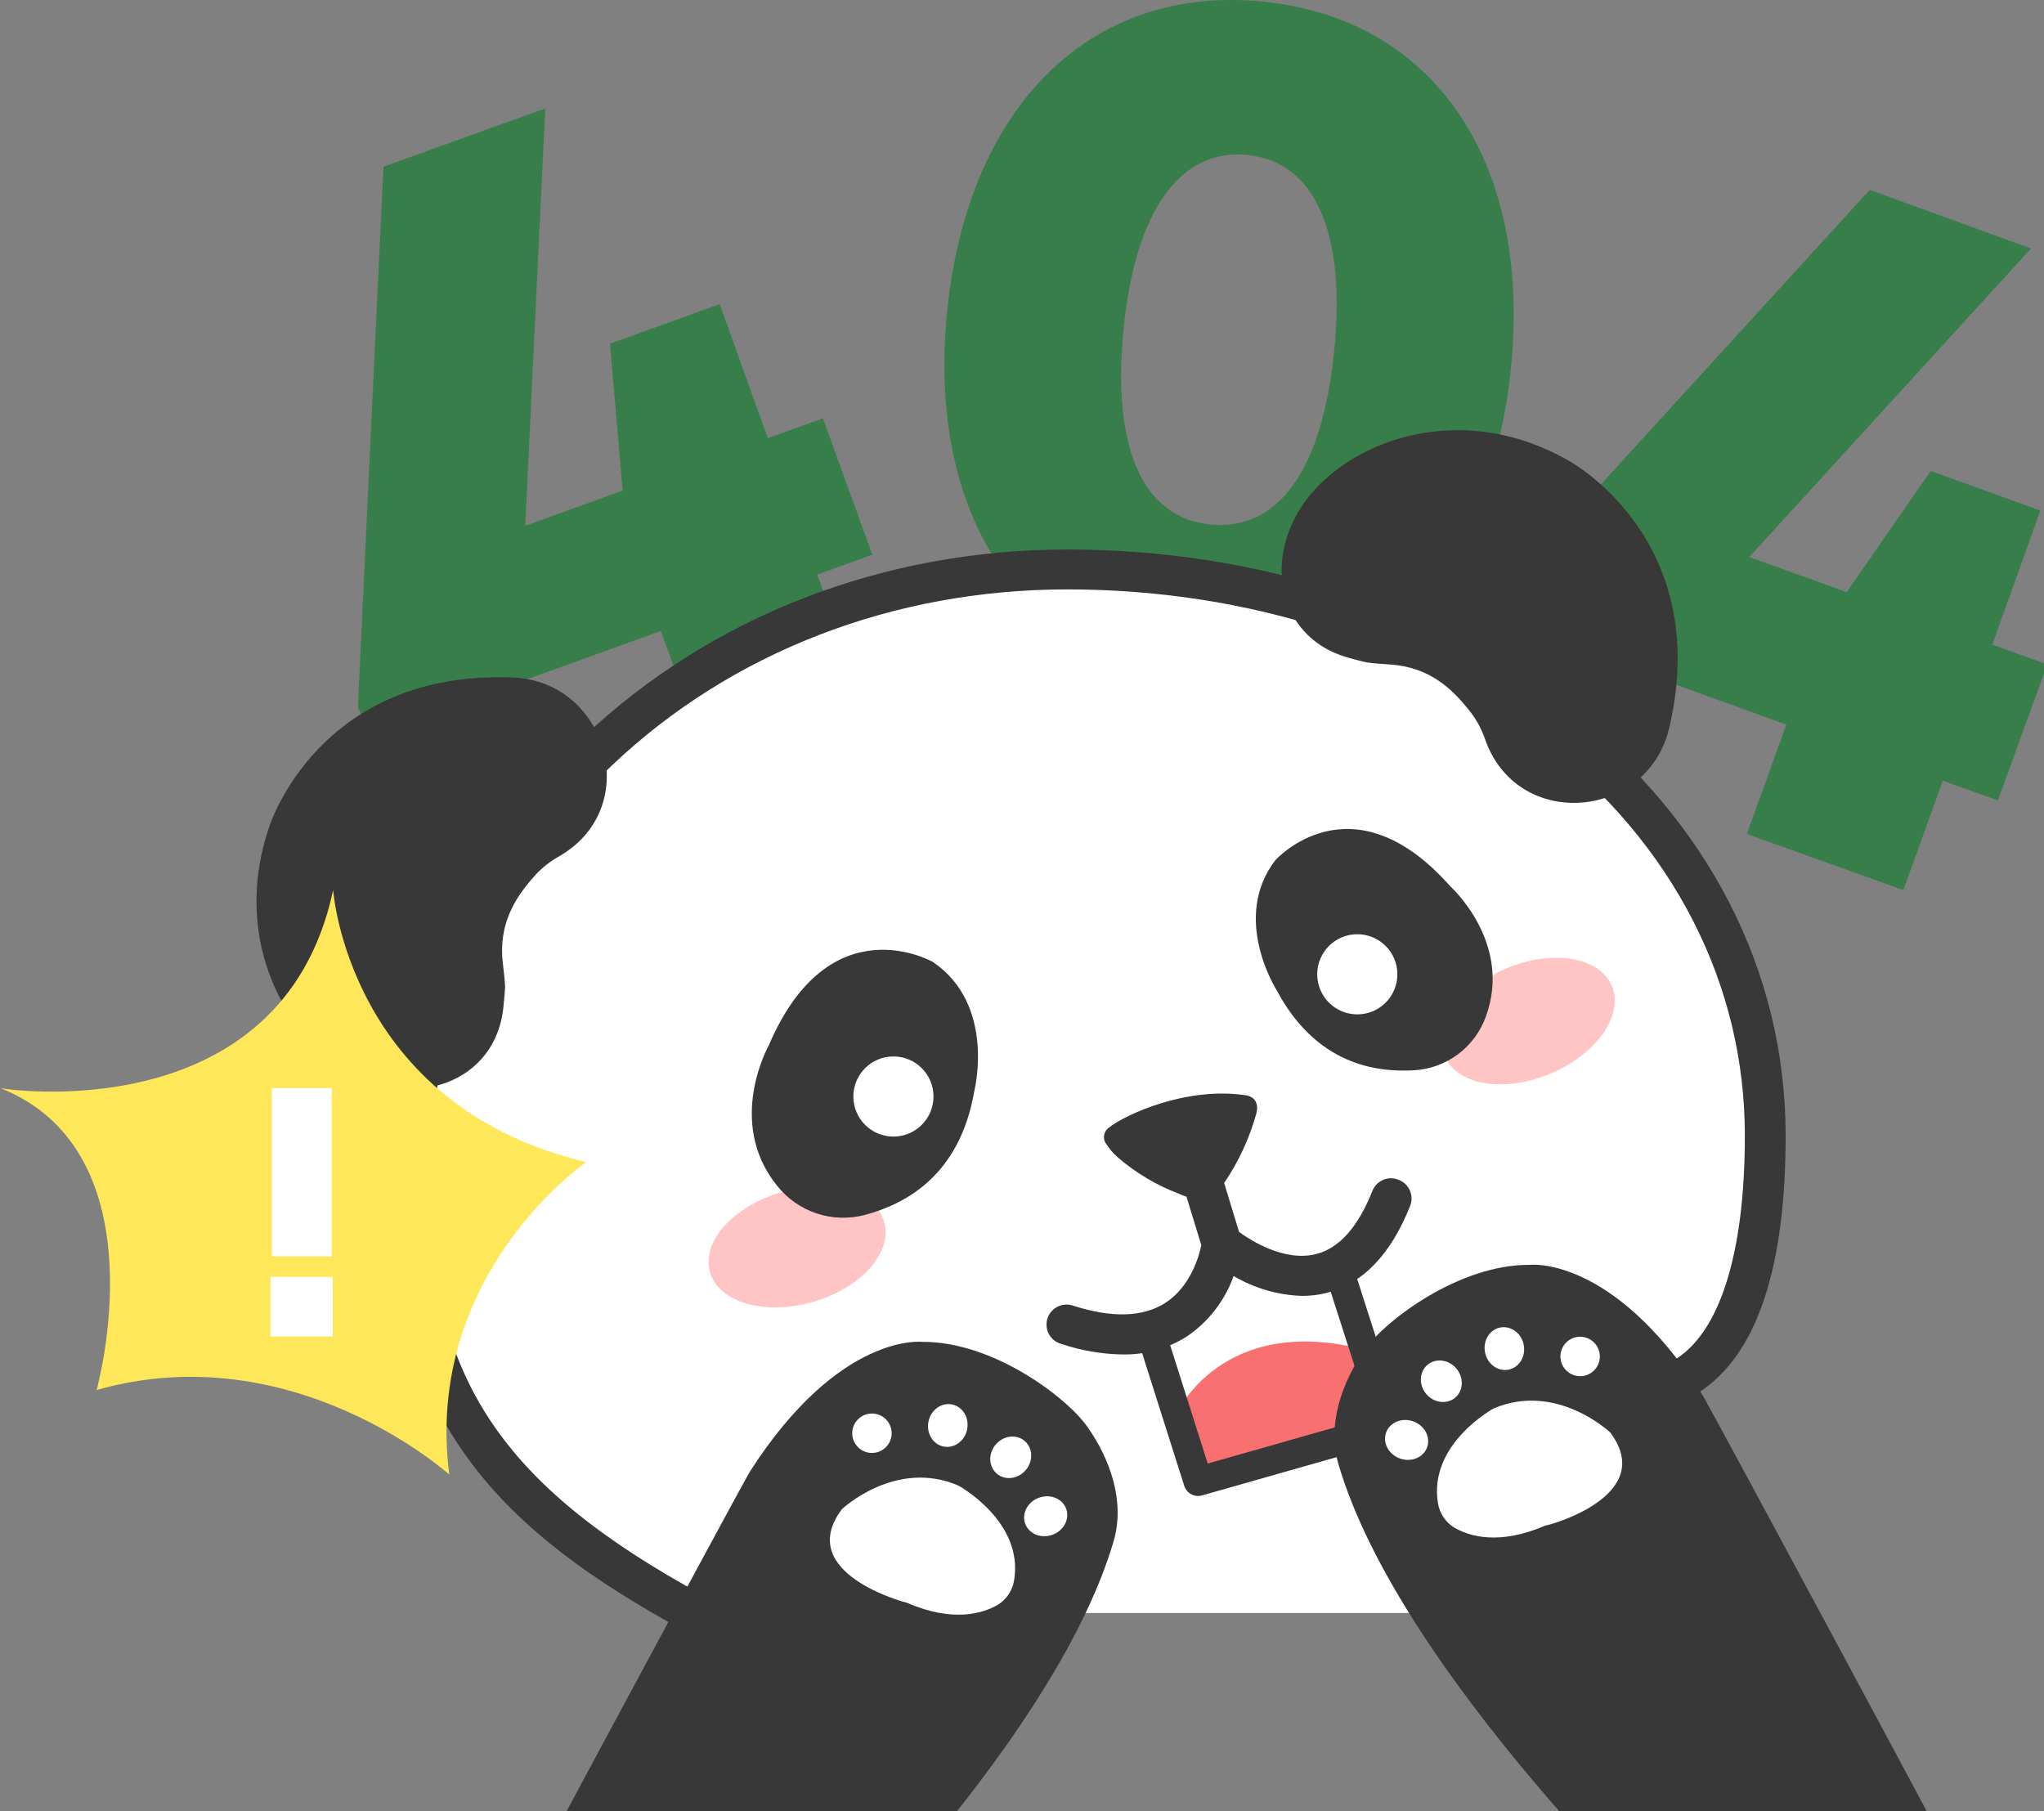 <svg width="351" height="311" viewBox="0 0 351 311" fill="none" xmlns="http://www.w3.org/2000/svg">
<rect x="0" y="0" width="351" height="311" fill="#808080" stroke="none"/>
<g clip-path="url(#clip0)">
<path d="M149.801 95.254L140.345 98.667L147.131 117.451L120.262 127.084L113.49 108.355L63.304 126.451L61.459 121.345L65.85 28.623L93.628 18.619L90.2 90.286L106.924 84.245L104.749 59.021L123.593 52.223L131.852 75.246L141.309 71.833L149.801 95.254Z" fill="#387E4B"/>
<path d="M162.644 53.489C166.195 18.068 187.42 -2.683 216.877 0.275C246.333 3.234 263.016 27.797 259.465 63.205C255.913 98.612 234.688 119.363 205.218 116.405C175.748 113.446 159.092 88.8 162.644 53.489ZM229.113 60.246C231.164 39.88 225.782 27.77 214.22 26.614C202.658 25.458 194.949 36.15 192.94 56.53C190.93 76.91 196.202 88.896 207.847 90.066C219.492 91.236 227.09 80.626 229.113 60.246Z" fill="#387E4B"/>
<path d="M343.072 137.459L333.629 134.06L326.843 152.844L299.974 143.211L306.747 124.441L256.643 106.263L258.488 101.157L321.076 32.6L348.77 42.673L300.387 95.653L317.111 101.68L331.551 80.874L350.381 87.671L342.122 110.694L351.565 114.093L343.072 137.459Z" fill="#387E4B"/>
<path d="M118.996 276.983C85.644 258.804 70.159 240.227 70.159 202.962C70.159 145.895 118.872 97.827 183.208 97.827C247.544 97.827 302.961 137.968 302.961 195.035C302.961 209.306 300.855 229.92 288.783 236.759L269.995 276.983" fill="white"/>
<path d="M269.926 278.111C269.422 278.107 268.924 277.995 268.467 277.781C266.746 276.983 266.196 277.244 267.008 275.524L286.278 234.241L287.242 233.704C295.253 229.163 299.63 215.416 299.63 194.994C299.63 169 287.393 145.097 265.218 127.689C243.443 110.625 214.289 101.213 183.305 101.213C153.408 101.213 125.603 111.946 105.025 131.487C84.818 150.615 73.696 176.004 73.696 202.962C73.696 236.456 86.002 255.034 120.744 273.955C121.141 274.172 121.491 274.465 121.774 274.817C122.058 275.169 122.27 275.574 122.397 276.008C122.524 276.442 122.564 276.896 122.516 277.346C122.467 277.795 122.331 278.231 122.114 278.627C121.897 279.024 121.604 279.374 121.252 279.657C120.899 279.941 120.495 280.152 120.061 280.279C119.627 280.407 119.172 280.447 118.722 280.398C118.273 280.35 117.837 280.213 117.441 279.996C86.195 262.96 66.814 244.135 66.814 202.935C66.814 174.036 78.707 146.913 100.29 126.464C122.148 105.823 151.632 94.36 183.305 94.36C215.886 94.36 246.485 104.281 269.472 122.308C293.395 141.051 306.636 166.867 306.636 195.022C306.636 217.948 301.612 232.782 291.688 239.126L273.89 277.258C273.161 278.524 271.22 278.111 269.926 278.111Z" fill="#383838"/>
<path d="M231.674 112.978C218.418 109.359 216.533 93.864 226.003 83.832C234.771 74.489 252.417 69.411 269.334 79.085C269.334 79.085 294.248 92.392 286.65 124.978C283.085 140.28 261.874 142.688 255.542 128.281C255.308 127.758 255.101 127.207 254.909 126.629C254.269 124.88 253.338 123.252 252.156 121.813C249.403 118.4 245.549 114.533 238.666 114.107C237.29 114.024 235.404 113.873 234.73 113.749C233.862 113.584 232.83 113.295 231.674 112.978Z" fill="#383838"/>
<path d="M266.252 184.365C274.175 181.026 278.893 174.277 276.79 169.29C274.687 164.304 266.56 162.969 258.638 166.308C250.715 169.648 245.997 176.397 248.1 181.383C250.202 186.369 258.33 187.704 266.252 184.365Z" fill="#FFC5C5"/>
<path d="M139.588 223.571C147.851 221.193 153.335 215.05 151.837 209.85C150.34 204.65 142.428 202.362 134.166 204.74C125.904 207.118 120.419 213.261 121.917 218.461C123.414 223.661 131.326 225.949 139.588 223.571Z" fill="#FFC5C5"/>
<path d="M86.484 172.536C85.369 186.228 70.475 190.88 58.954 183.545C48.135 176.664 39.89 160.261 46.277 141.849C46.277 141.849 54.742 114.919 88.191 116.35C103.882 117.038 110.214 137.5 97.193 146.308C96.711 146.638 96.202 146.954 95.679 147.243C94.075 148.179 92.646 149.385 91.453 150.807C88.59 154.083 85.506 158.637 86.36 165.49C86.525 166.867 86.731 168.724 86.731 169.426C86.731 170.128 86.58 171.339 86.484 172.536Z" fill="#383838"/>
<path d="M219.258 170.087C219.258 170.087 211.316 157.702 219.01 147.711C219.01 147.711 232.101 133.056 249.073 152.225C249.073 152.225 259.795 161.858 255.157 174.559C254.231 177.147 252.561 179.404 250.357 181.046C248.153 182.689 245.513 183.644 242.768 183.793C236.244 184.151 226.058 182.802 219.258 170.087Z" fill="#383838"/>
<path d="M167.31 187.357C167.31 187.357 171.082 172.564 160.194 165.188C160.194 165.188 142.479 155.019 132.018 179.513C132.018 179.513 124.612 192.6 133.394 203.554C135.157 205.806 137.548 207.485 140.264 208.382C142.981 209.278 145.901 209.35 148.659 208.59C155.17 206.815 164.778 202.123 167.31 187.357Z" fill="#383838"/>
<path d="M153.421 195.173C157.222 195.173 160.304 192.093 160.304 188.293C160.304 184.493 157.222 181.412 153.421 181.412C149.62 181.412 146.539 184.493 146.539 188.293C146.539 192.093 149.62 195.173 153.421 195.173Z" fill="white"/>
<path d="M233.078 174.188C236.879 174.188 239.96 171.107 239.96 167.307C239.96 163.507 236.879 160.427 233.078 160.427C229.277 160.427 226.195 163.507 226.195 167.307C226.195 171.107 229.277 174.188 233.078 174.188Z" fill="white"/>
<path d="M240.125 202.577C239.705 202.41 239.256 202.327 238.804 202.335C238.352 202.342 237.906 202.438 237.491 202.619C237.077 202.799 236.702 203.06 236.389 203.385C236.075 203.711 235.83 204.096 235.666 204.517C233.215 210.696 229.967 214.342 226.03 215.347C220.524 216.723 214.798 213.007 212.775 211.549L210.215 203.141C212.679 199.515 214.539 195.514 215.72 191.292C216.519 188.32 213.945 188.086 213.945 188.086C203.718 186.531 193.188 191.416 190.366 193.673C189.996 193.954 189.735 194.354 189.627 194.806C189.519 195.257 189.571 195.732 189.774 196.15C190.377 197.14 191.129 198.031 192.004 198.792C195.075 201.432 198.583 203.518 202.369 204.957C202.814 205.169 203.274 205.348 203.745 205.494L206.292 213.819C205.92 215.65 204.475 220.948 200.056 223.769C196.257 226.177 190.971 226.342 184.351 224.236C183.914 224.073 183.448 224.001 182.982 224.023C182.517 224.046 182.06 224.163 181.641 224.367C181.222 224.571 180.848 224.858 180.543 225.211C180.239 225.564 180.009 225.975 179.868 226.419C179.727 226.864 179.677 227.332 179.723 227.796C179.769 228.26 179.908 228.71 180.133 229.119C180.358 229.527 180.664 229.886 181.031 230.172C181.399 230.459 181.821 230.668 182.272 230.787C185.655 231.921 189.193 232.529 192.761 232.589C196.653 232.664 200.481 231.597 203.773 229.521C207.506 227.005 210.333 223.359 211.839 219.117C215.411 221.229 219.46 222.403 223.608 222.53C224.999 222.537 226.386 222.371 227.737 222.035C233.986 220.466 238.845 215.429 242.162 207.049C242.327 206.622 242.405 206.166 242.392 205.709C242.378 205.252 242.273 204.801 242.084 204.385C241.894 203.968 241.623 203.594 241.287 203.283C240.95 202.973 240.556 202.733 240.125 202.577Z" fill="#383838"/>
<path d="M146.526 256.671C146.526 256.671 155.721 247.961 166.526 252.612C166.526 252.612 177.827 258.749 176.161 268.933C176.014 269.783 175.685 270.591 175.199 271.303C174.712 272.015 174.078 272.615 173.339 273.061C170.71 274.602 165.59 276.157 157.661 272.731C157.537 272.786 138.267 267.708 146.526 256.671Z" fill="white"/>
<path d="M186.691 244.961C183.14 239.924 170.462 230.333 158.391 230.429C158.391 230.429 144.24 228.695 128.879 252.543C128.759 252.72 128.649 252.904 128.549 253.093C125.589 258.295 82.313 338.701 74.054 354.76H123.91C134.371 344.756 180.827 300.198 191.247 264.611C193.202 257.896 190.696 250.603 186.691 244.961Z" fill="#383838"/>
<path d="M144.571 259.162C144.571 259.162 153.766 250.451 164.571 255.103C164.571 255.103 175.872 261.24 174.137 271.423C173.996 272.267 173.678 273.071 173.203 273.782C172.729 274.494 172.109 275.097 171.384 275.552C168.755 277.093 163.649 278.648 155.706 275.221C155.638 275.235 136.284 270.198 144.571 259.162Z" fill="white"/>
<path d="M176.155 252.432C177.468 250.874 177.373 248.635 175.943 247.43C174.513 246.225 172.289 246.511 170.976 248.069C169.663 249.627 169.758 251.866 171.188 253.071C172.619 254.275 174.842 253.989 176.155 252.432Z" fill="white"/>
<path d="M180.718 263.557C182.663 262.856 183.725 260.861 183.09 259.103C182.456 257.344 180.364 256.487 178.419 257.189C176.474 257.89 175.412 259.885 176.047 261.643C176.681 263.402 178.773 264.259 180.718 263.557Z" fill="white"/>
<path d="M166.079 245.444C166.476 243.446 165.31 241.531 163.475 241.168C161.641 240.804 159.832 242.129 159.436 244.127C159.04 246.125 160.206 248.04 162.041 248.403C163.875 248.767 165.683 247.442 166.079 245.444Z" fill="white"/>
<path d="M149.733 249.502C151.603 249.502 153.119 247.986 153.119 246.116C153.119 244.247 151.603 242.731 149.733 242.731C147.863 242.731 146.347 244.247 146.347 246.116C146.347 247.986 147.863 249.502 149.733 249.502Z" fill="white"/>
<path d="M202.094 242.649C202.094 242.649 209.898 225.379 234.4 231.791L238.749 244.617L205.893 253.947L202.094 242.649Z" fill="#F97070"/>
<path d="M198.35 231.09L205.741 254.387L238.598 245.043L230.476 219.764" stroke="#383838" stroke-width="5" stroke-linecap="round" stroke-linejoin="round"/>
<path d="M274.537 243.488C274.537 243.488 265.342 234.777 254.537 239.36C254.537 239.36 243.25 245.497 244.902 255.68C245.049 256.53 245.378 257.339 245.864 258.051C246.351 258.763 246.985 259.363 247.724 259.809C250.353 261.35 255.473 262.905 263.402 259.479C263.526 259.602 282.796 254.593 274.537 243.488Z" fill="white"/>
<path d="M234.386 231.736C237.937 226.7 250.614 217.108 262.686 217.204C262.686 217.204 276.85 215.471 292.197 239.318C292.321 239.497 292.431 239.69 292.541 239.869C295.487 245.071 338.763 325.477 347.036 341.536H297.166C286.705 331.531 240.263 286.973 229.829 251.387C227.875 244.713 230.38 237.419 234.386 231.736Z" fill="#383838"/>
<path d="M276.505 245.979C276.505 245.979 267.311 237.268 256.505 241.851C256.505 241.851 245.204 247.988 246.939 258.171C247.08 259.015 247.398 259.819 247.873 260.53C248.347 261.242 248.967 261.845 249.692 262.3C252.321 263.841 257.441 265.396 265.37 261.969C265.439 262.093 284.792 257.015 276.505 245.979Z" fill="white"/>
<path d="M249.883 240.01C251.313 238.806 251.408 236.567 250.095 235.009C248.783 233.451 246.559 233.165 245.129 234.37C243.699 235.575 243.604 237.814 244.917 239.372C246.23 240.929 248.453 241.215 249.883 240.01Z" fill="white"/>
<path d="M245.066 248.536C245.701 246.778 244.639 244.783 242.694 244.082C240.749 243.38 238.657 244.237 238.023 245.995C237.388 247.754 238.45 249.749 240.395 250.45C242.34 251.152 244.432 250.295 245.066 248.536Z" fill="white"/>
<path d="M259.051 235.197C260.885 234.834 262.051 232.919 261.655 230.921C261.259 228.923 259.451 227.598 257.616 227.962C255.782 228.325 254.616 230.24 255.012 232.237C255.408 234.235 257.216 235.56 259.051 235.197Z" fill="white"/>
<path d="M271.344 236.319C273.214 236.319 274.73 234.803 274.73 232.934C274.73 231.064 273.214 229.548 271.344 229.548C269.474 229.548 267.958 231.064 267.958 232.934C267.958 234.803 269.474 236.319 271.344 236.319Z" fill="white"/>
<path d="M57.206 152.844C57.206 152.844 59.808 189.917 100.689 199.549C100.689 199.549 72.719 218.677 77.151 253.217C77.151 253.217 50.351 229.067 16.587 238.699C16.587 238.699 27.984 197.967 0.069 186.848C9.75579e-05 186.958 48.328 194.54 57.206 152.844Z" fill="#FFE75A"/>
<path d="M46.456 219.269H57.138V229.507H46.456V219.269ZM46.676 186.848H56.959V215.746H46.676V186.848Z" fill="white"/>
</g>
<defs>
<clipPath id="clip0">
<rect width="351" height="311" fill="white"/>
</clipPath>
</defs>
</svg>
